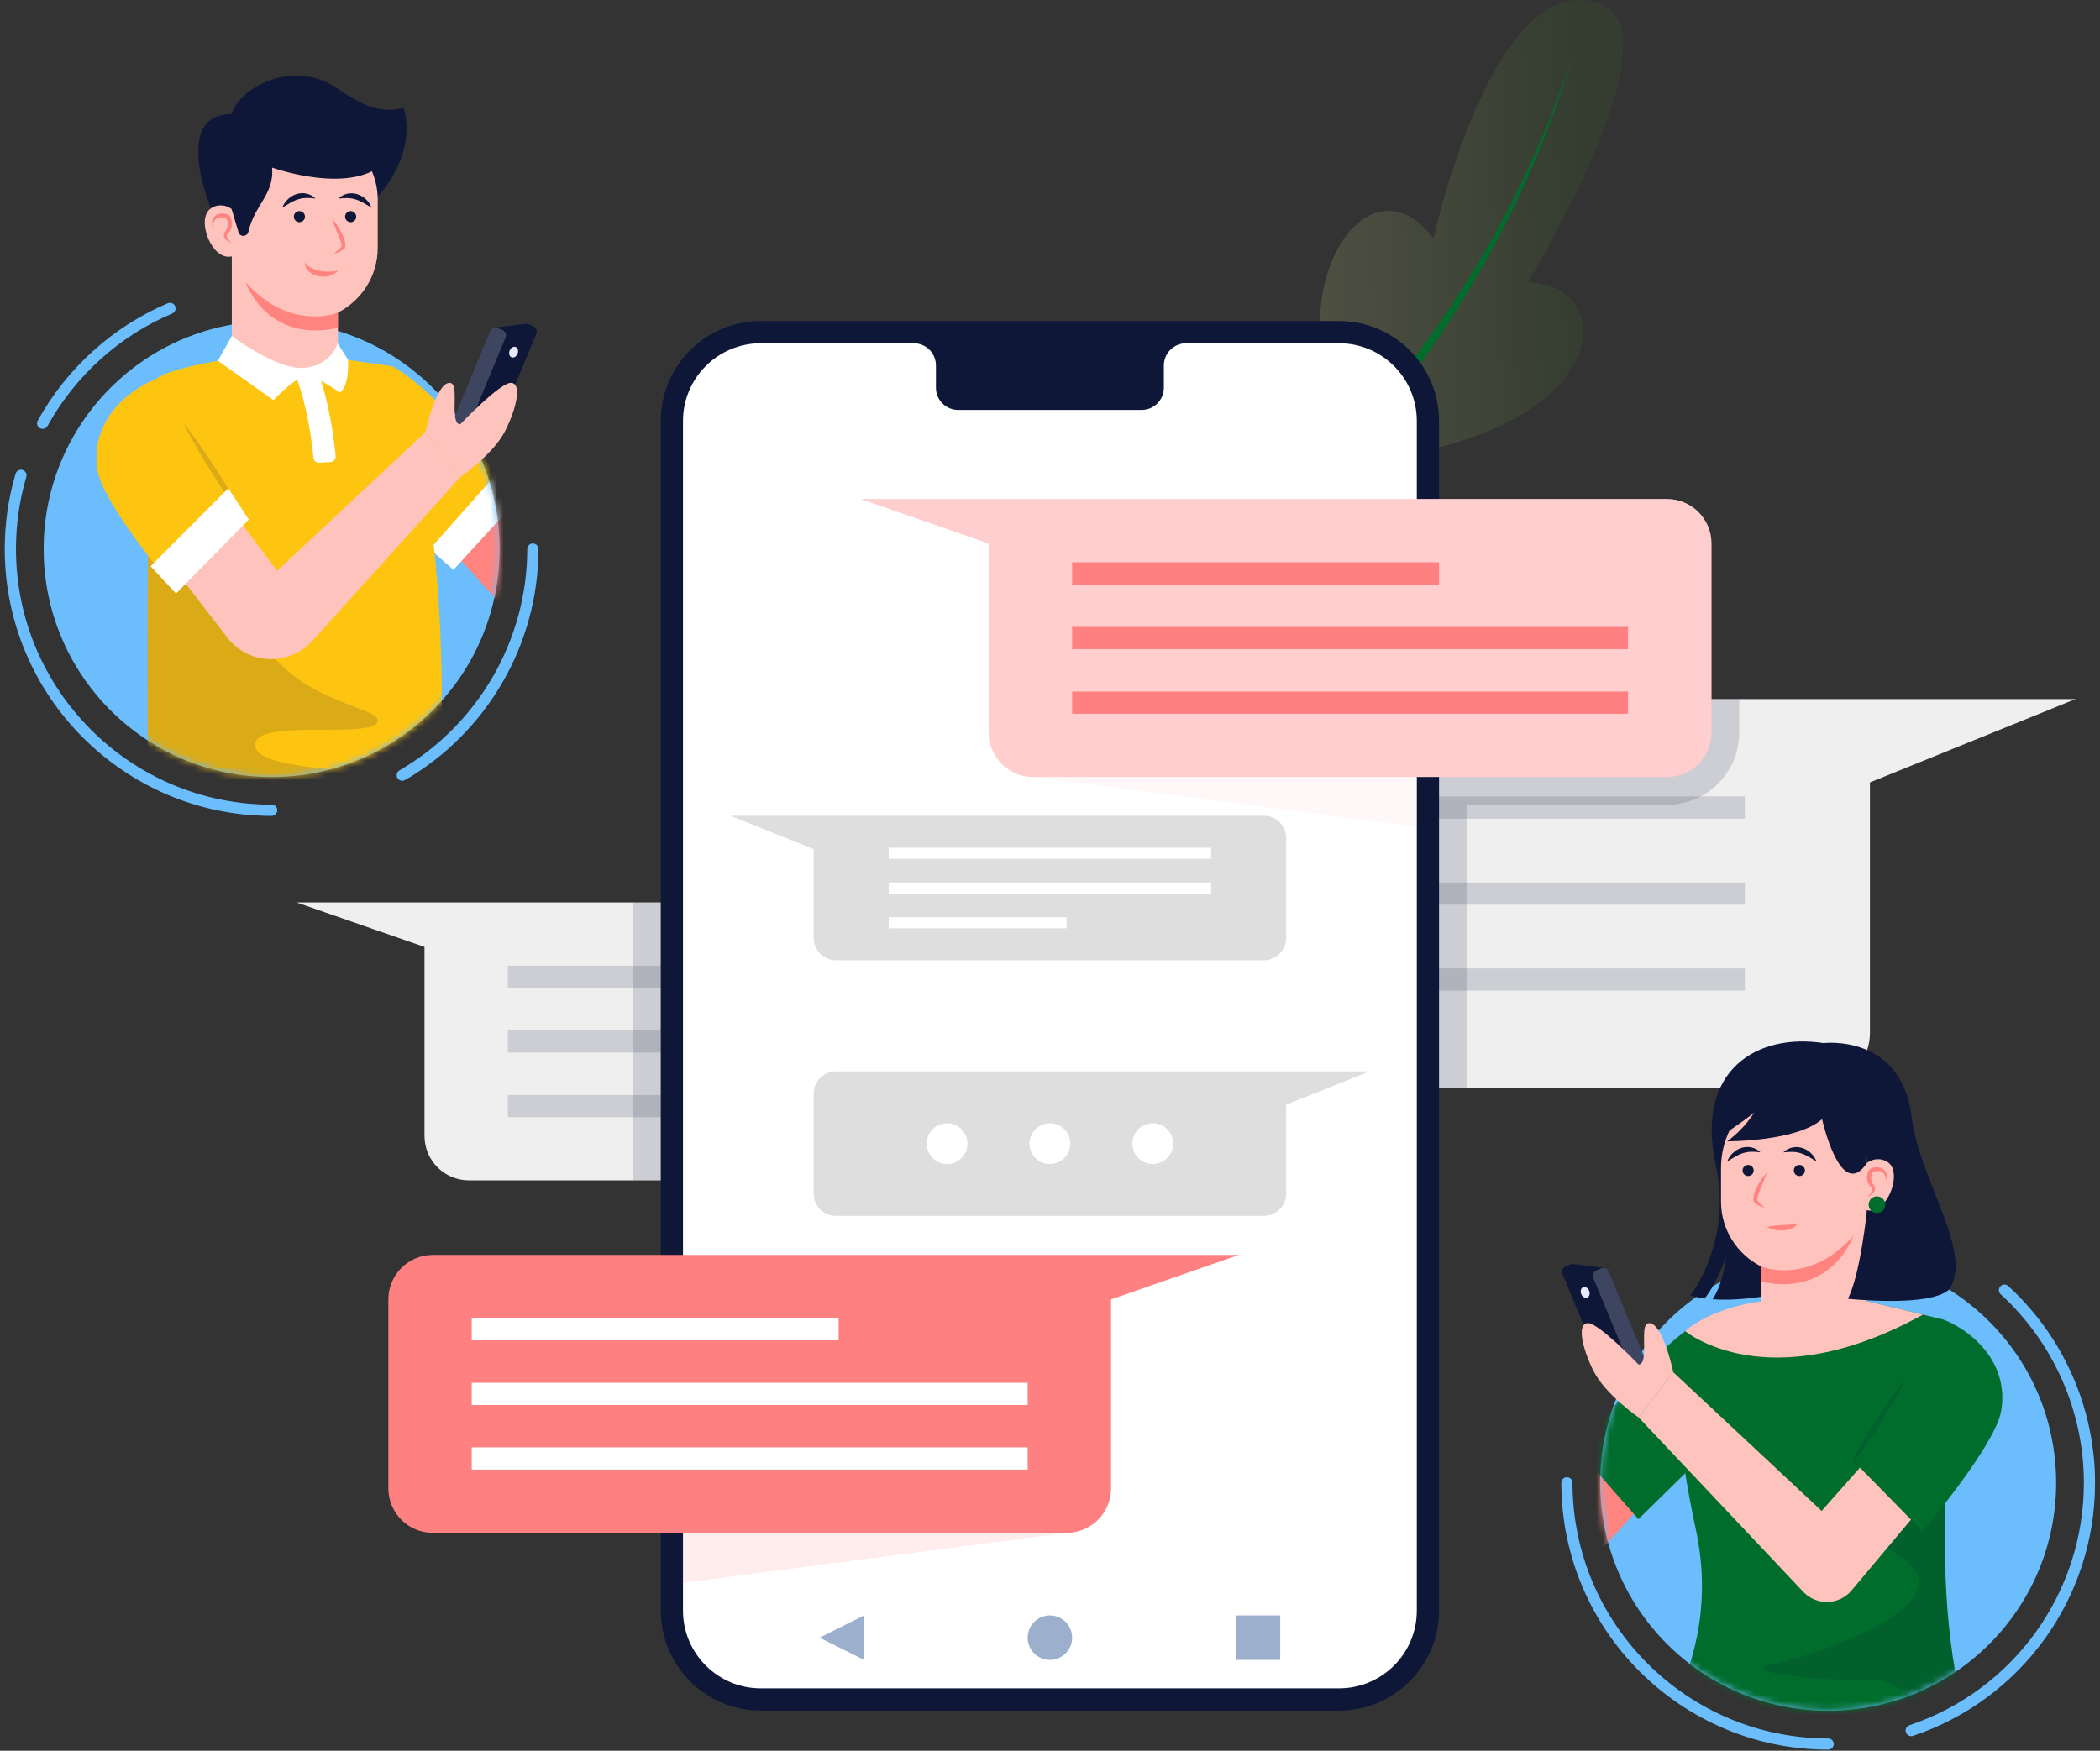 <svg width="319" height="266" viewBox="0 0 319 266" fill="none" xmlns="http://www.w3.org/2000/svg">
<rect x="0" y="0" width="319" height="266" fill="#333333" stroke="none"/>
<path d="M147.241 137.12H45.06L64.482 143.876V172.59C64.482 176.323 67.506 179.346 71.238 179.346H147.241C150.973 179.346 153.997 176.323 153.997 172.59V143.876C153.997 140.143 150.973 137.12 147.241 137.12Z" fill="#EFEFEF"/>
<g opacity="0.15">
<path d="M112.617 146.731H77.149V150.109H112.617V146.731Z" fill="#0E1738"/>
<path d="M141.329 166.367H77.149V169.745H141.329V166.367Z" fill="#0E1738"/>
<path d="M141.329 156.544H77.149V159.922H141.329V156.544Z" fill="#0E1738"/>
</g>
<path opacity="0.15" d="M153.997 172.591V143.877C153.997 140.144 150.974 137.12 147.241 137.12H96.15V179.347H147.241C150.974 179.347 153.997 176.323 153.997 172.591Z" fill="#0E1738"/>
<path d="M275.609 106.21H165.828C161.166 106.21 157.383 109.993 157.383 114.655V156.881C157.383 161.543 161.166 165.327 165.828 165.327H275.609C280.27 165.327 284.054 161.543 284.054 156.881V118.878L315.299 106.21H275.609Z" fill="#EFEFEF"/>
<path opacity="0.15" d="M176.376 137.457H265.046V134.079H176.376V137.457Z" fill="#0E1738"/>
<path opacity="0.15" d="M176.376 124.393L265.046 124.393V121.014L176.376 121.014V124.393Z" fill="#0E1738"/>
<path opacity="0.15" d="M203.399 150.514H265.046V147.136H203.399V150.514Z" fill="#0E1738"/>
<path opacity="0.15" d="M165.828 106.21C161.166 106.21 157.383 109.993 157.383 114.655V156.881C157.383 161.543 161.166 165.327 165.828 165.327H222.821V122.281H253.222C259.277 122.281 264.2 117.357 264.2 111.302V106.21H165.828Z" fill="#0E1738"/>
<path d="M242.944 0.517C226.756 -5.057 217.754 36.249 217.754 36.249C207.198 22.036 192.419 46.688 205.931 66.07L211.564 69.38C245.199 64.262 245.765 43.293 232.11 42.87C232.11 42.87 255.257 4.757 242.944 0.526V0.517Z" fill="url(#paint0_linear_62_2762)" fill-opacity="0.15"/>
<path d="M204.461 66.787L207.298 63.587C208.236 62.514 209.215 61.467 210.094 60.344C211.884 58.123 213.725 55.935 215.38 53.604C218.834 49.052 221.942 44.239 224.889 39.332C227.836 34.425 230.437 29.316 232.818 24.105C235.174 18.886 237.294 13.54 238.865 8.025C237.429 13.582 235.436 18.987 233.207 24.274C230.944 29.552 228.461 34.746 225.623 39.754C222.786 44.754 219.78 49.677 216.41 54.347C214.797 56.737 212.999 58.984 211.242 61.273C210.389 62.43 209.426 63.511 208.506 64.617L205.719 67.919L204.469 66.787H204.461Z" fill="#006D2C"/>
<path d="M203.398 48.774H115.573C107.178 48.774 100.372 55.58 100.372 63.975V244.704C100.372 253.1 107.178 259.906 115.573 259.906H203.398C211.793 259.906 218.598 253.1 218.598 244.704V63.975C218.598 55.58 211.793 48.774 203.398 48.774Z" fill="#0E1738"/>
<path d="M215.221 244.704V63.975C215.221 57.445 209.928 52.152 203.398 52.152L115.573 52.152C109.044 52.152 103.75 57.445 103.75 63.975L103.75 244.704C103.75 251.234 109.044 256.528 115.573 256.528H203.398C209.928 256.528 215.221 251.234 215.221 244.704Z" fill="white"/>
<path d="M176.797 52.152H138.796C140.662 52.152 142.174 53.664 142.174 55.53V58.908C142.174 60.775 143.685 62.286 145.552 62.286H173.419C175.286 62.286 176.797 60.775 176.797 58.908V55.53C176.797 53.664 178.309 52.152 180.175 52.152H176.797Z" fill="#0E1738"/>
<path d="M191.998 123.945H110.929L123.596 129.012V142.525C123.596 144.391 125.107 145.903 126.974 145.903H191.998C193.864 145.903 195.376 144.391 195.376 142.525V127.323C195.376 125.457 193.864 123.945 191.998 123.945Z" fill="#DEDEDE"/>
<path d="M183.975 134.079H134.996V135.768H183.975V134.079Z" fill="white"/>
<path d="M162.019 139.358H134.996V141.047H162.019V139.358Z" fill="white"/>
<path d="M183.975 128.802H134.996V130.491H183.975V128.802Z" fill="white"/>
<path d="M191.998 162.785H126.974C125.107 162.785 123.596 164.297 123.596 166.163V181.365C123.596 183.231 125.107 184.743 126.974 184.743H191.998C193.864 184.743 195.376 183.231 195.376 181.365V167.852L208.043 162.785H191.998Z" fill="#DEDEDE"/>
<path d="M162.585 173.763C162.585 175.469 161.2 176.863 159.486 176.863C157.772 176.863 156.387 175.478 156.387 173.763C156.387 172.049 157.772 170.664 159.486 170.664C161.2 170.664 162.585 172.049 162.585 173.763Z" fill="white"/>
<path d="M178.207 173.763C178.207 175.469 176.822 176.863 175.108 176.863C173.394 176.863 172.009 175.478 172.009 173.763C172.009 172.049 173.394 170.664 175.108 170.664C176.822 170.664 178.207 172.049 178.207 173.763Z" fill="white"/>
<path d="M140.764 173.763C140.764 175.469 142.149 176.863 143.863 176.863C145.577 176.863 146.962 175.478 146.962 173.763C146.962 172.049 145.577 170.664 143.863 170.664C142.149 170.664 140.764 172.049 140.764 173.763Z" fill="white"/>
<path d="M159.485 252.204C161.351 252.204 162.863 250.691 162.863 248.826C162.863 246.96 161.351 245.448 159.485 245.448C157.62 245.448 156.107 246.96 156.107 248.826C156.107 250.691 157.62 252.204 159.485 252.204Z" fill="#9CAFCD"/>
<path d="M131.255 245.448V252.204L124.499 248.826L131.255 245.448Z" fill="#9CAFCD"/>
<path d="M194.472 245.448H187.716V252.204H194.472V245.448Z" fill="#9CAFCD"/>
<path d="M277.711 265.834C255.358 265.834 237.177 247.651 237.177 225.297C237.177 224.832 237.557 224.452 238.021 224.452C238.486 224.452 238.866 224.832 238.866 225.297C238.866 246.714 256.296 264.145 277.711 264.145C278.176 264.145 278.556 264.525 278.556 264.989C278.556 265.454 278.176 265.834 277.711 265.834Z" fill="#0891F9"/>
<path d="M290.319 263.782C289.964 263.782 289.635 263.563 289.517 263.208C289.365 262.769 289.61 262.287 290.049 262.135C305.908 256.815 316.557 242.002 316.557 225.297C316.557 214.445 311.946 203.998 303.915 196.642C303.569 196.33 303.552 195.789 303.864 195.451C304.177 195.105 304.709 195.08 305.055 195.401C313.441 203.077 318.246 213.972 318.246 225.305C318.246 242.745 307.133 258.191 290.589 263.748C290.496 263.782 290.412 263.791 290.319 263.791V263.782Z" fill="#0891F9"/>
<g opacity="0.4">
<path d="M277.711 265.834C255.358 265.834 237.177 247.651 237.177 225.297C237.177 224.832 237.557 224.452 238.021 224.452C238.486 224.452 238.866 224.832 238.866 225.297C238.866 246.714 256.296 264.145 277.711 264.145C278.176 264.145 278.556 264.525 278.556 264.989C278.556 265.454 278.176 265.834 277.711 265.834Z" fill="white"/>
<path d="M290.319 263.782C289.964 263.782 289.635 263.563 289.517 263.208C289.365 262.769 289.61 262.287 290.049 262.135C305.908 256.815 316.557 242.002 316.557 225.297C316.557 214.445 311.946 203.998 303.915 196.642C303.569 196.33 303.552 195.789 303.864 195.451C304.177 195.105 304.709 195.08 305.055 195.401C313.441 203.077 318.246 213.972 318.246 225.305C318.246 242.745 307.133 258.191 290.589 263.748C290.496 263.782 290.412 263.791 290.319 263.791V263.782Z" fill="white"/>
</g>
<path d="M277.71 259.923C296.832 259.923 312.334 244.42 312.334 225.297C312.334 206.174 296.832 190.671 277.71 190.671C258.588 190.671 243.087 206.174 243.087 225.297C243.087 244.42 258.588 259.923 277.71 259.923Z" fill="#0891F9"/>
<path opacity="0.4" d="M277.71 259.923C296.832 259.923 312.334 244.42 312.334 225.297C312.334 206.174 296.832 190.671 277.71 190.671C258.588 190.671 243.087 206.174 243.087 225.297C243.087 244.42 258.588 259.923 277.71 259.923Z" fill="white"/>
<mask id="mask0_62_2762" style="mask-type:luminance" maskUnits="userSpaceOnUse" x="243" y="190" width="70" height="70">
<path d="M312.334 225.297C312.334 244.417 296.829 259.922 277.71 259.922C258.591 259.922 243.087 244.417 243.087 225.297C243.087 206.177 258.591 190.671 277.71 190.671C296.829 190.671 312.334 206.177 312.334 225.297Z" fill="white"/>
</mask>
<g mask="url(#mask0_62_2762)">
<path d="M250.502 227.45L241.846 237.01L234.879 229.426L244.312 218.87L250.502 227.45Z" fill="#FF847F"/>
<path d="M258.667 200.484C258.667 200.484 249.8 204.926 240.367 221.116L248.888 230.828L266.343 213.659L258.658 200.484H258.667Z" fill="#006D2C"/>
<path d="M267.535 197.697H283.648L295.166 200.484C298.73 207.232 292.126 234.248 297.962 258.588C297.962 258.588 269.165 263.444 254.176 258.588C254.176 258.588 260.923 247.93 257.638 232.526C254.775 219.081 253.703 209.369 258.668 200.484C258.668 200.484 262.485 198.964 267.527 197.697H267.535Z" fill="#006D2C"/>
<path opacity="0.15" d="M296.281 209.031L291.721 208.296C291.679 215.753 286.257 231.36 273.404 229.95C273.404 229.95 292.591 235.11 291.409 241.021C290.226 246.933 272.509 252.422 269.03 252.845C265.559 253.267 268.937 255.243 283.597 255.243C288.048 255.243 289.779 257.084 290.057 259.652C294.795 259.12 297.945 258.588 297.945 258.588C293.57 240.354 296.18 220.618 296.264 209.031H296.281Z" fill="#0E1738"/>
</g>
<path d="M296.027 195.966L275.946 195.122C275.946 195.122 267.239 197.925 260.145 197.41C261.868 194.877 262.223 190.789 262.223 190.789C262.223 190.789 261.176 194.378 258.963 197.284C258.195 197.182 257.46 197.039 256.768 196.836C256.768 196.836 263.202 188.771 260.635 176.998C257.468 162.481 267.003 156.941 277.001 158.486C277.001 158.486 288.925 157.008 290.403 169.82C291.467 179.059 299.971 190.553 296.027 195.966Z" fill="#0E1738"/>
<path d="M286.932 176.711C286.113 176.018 284.77 175.858 283.596 176.703V173.054C283.596 168.164 279.636 164.195 274.738 164.195C267.391 164.195 261.429 170.157 261.429 177.505V182.547C261.429 186.854 263.895 190.578 267.484 192.411V199.733L283.63 197.689L283.588 183.873C286.569 184.616 288.984 178.451 286.923 176.703L286.932 176.711Z" fill="#FFC3BD"/>
<path d="M267.493 192.428V194.734C278.412 197.115 281.537 187.75 281.537 187.75C275.955 194.126 269.723 193.273 267.493 192.428Z" fill="#FF847F"/>
<path d="M260.636 173.155C260.636 173.155 264.698 170.521 266.471 169.034C266.471 169.034 265.061 171.458 262.358 173.417C262.358 173.417 272.914 173.468 276.782 170.039C276.782 170.039 279.586 182.732 283.597 176.702L284.332 163.072L262.671 164.195L260.636 173.147V173.155Z" fill="#0E1738"/>
<path d="M292.067 183.037C285.843 185.596 283.605 183.881 283.605 183.881C283.605 183.881 282.592 193.745 280.7 197.335C280.7 197.335 293.013 198.669 296.036 195.967C296.036 195.967 296.036 189.312 292.067 183.037Z" fill="#0E1738"/>
<path d="M273.336 178.687C273.802 178.687 274.18 178.309 274.18 177.842C274.18 177.376 273.802 176.998 273.336 176.998C272.869 176.998 272.491 177.376 272.491 177.842C272.491 178.309 272.869 178.687 273.336 178.687Z" fill="#0E1738"/>
<path d="M265.55 178.687C266.016 178.687 266.394 178.309 266.394 177.842C266.394 177.376 266.016 176.998 265.55 176.998C265.083 176.998 264.705 177.376 264.705 177.842C264.705 178.309 265.083 178.687 265.55 178.687Z" fill="#0E1738"/>
<path d="M268.404 178.146C268.058 179.193 267.594 180.165 267.222 181.144C267.129 181.389 267.036 181.626 266.977 181.871C266.918 182.107 266.876 182.344 266.952 182.42C267.214 182.774 267.67 183.137 268.075 183.501C267.534 183.349 267.019 183.197 266.546 182.749C266.487 182.681 266.428 182.605 266.386 182.487C266.352 182.386 266.344 182.301 266.344 182.217C266.344 182.048 266.344 181.896 266.378 181.752C266.437 181.465 266.521 181.195 266.622 180.933C267.045 179.903 267.636 178.974 268.396 178.163L268.404 178.146Z" fill="#FF847F"/>
<path d="M275.945 176.482C275.084 175.967 274.349 175.469 273.539 175.224C272.736 174.954 271.9 174.979 270.896 175.097C271.25 174.734 271.706 174.481 272.221 174.363C272.728 174.236 273.285 174.27 273.8 174.43C274.822 174.768 275.599 175.562 275.945 176.499V176.482Z" fill="#0E1738"/>
<path d="M262.366 176.483C262.721 175.545 263.498 174.76 264.511 174.414C265.018 174.253 265.575 174.22 266.09 174.346C266.605 174.465 267.061 174.718 267.416 175.081C266.411 174.963 265.575 174.937 264.773 175.208C263.962 175.453 263.236 175.959 262.366 176.466V176.483Z" fill="#0E1738"/>
<path d="M268.404 186.414C269.248 186.212 270.034 186.186 270.802 186.136C271.191 186.136 271.571 186.093 271.942 186.068C272.322 186.026 272.685 186 273.082 185.832C272.922 186.262 272.491 186.533 272.094 186.693C271.689 186.862 271.258 186.929 270.836 186.955C269.992 186.98 269.156 186.845 268.396 186.414H268.404Z" fill="#FF847F"/>
<path d="M255.999 202.258C255.999 202.258 268.548 212.772 292.1 199.741L283.647 197.698C283.647 197.698 271.52 197.098 267.535 197.698C259.2 198.948 255.999 202.258 255.999 202.258Z" fill="#FFC3BD"/>
<path d="M283.672 181.871C284.137 181.407 284.66 180.714 284.221 180.376C284.179 180.343 284.111 180.275 284.035 180.191C283.968 180.115 283.9 180.022 283.858 179.937C283.757 179.76 283.698 179.566 283.655 179.371C283.579 178.983 283.596 178.594 283.715 178.206C283.782 178.012 283.858 177.809 284.086 177.623C284.323 177.463 284.491 177.429 284.694 177.387C285.074 177.328 285.488 177.328 285.86 177.513C286.24 177.682 286.51 178.054 286.594 178.417C286.67 178.789 286.645 179.143 286.569 179.49C286.493 178.806 286.231 178.113 285.674 177.969C285.412 177.893 285.108 177.893 284.821 177.969C284.686 178.003 284.517 178.062 284.475 178.105C284.432 178.138 284.365 178.265 284.331 178.392C284.238 178.654 284.221 178.974 284.263 179.262C284.28 179.405 284.314 179.549 284.373 179.675C284.399 179.743 284.441 179.794 284.475 179.853C284.508 179.895 284.551 179.963 284.627 180.055C284.753 180.224 284.855 180.452 284.829 180.689C284.804 180.917 284.694 181.103 284.576 181.246C284.314 181.525 284.019 181.711 283.706 181.863L283.672 181.871Z" fill="#FF847F"/>
<path d="M285.116 184.304C285.816 184.304 286.383 183.736 286.383 183.037C286.383 182.337 285.816 181.77 285.116 181.77C284.417 181.77 283.85 182.337 283.85 183.037C283.85 183.736 284.417 184.304 285.116 184.304Z" fill="#006D2C"/>
<path d="M238.6 192.131L237.82 192.454C237.389 192.632 237.185 193.126 237.363 193.557L243.18 207.602C243.359 208.033 243.853 208.237 244.284 208.059L245.064 207.736C245.495 207.557 245.699 207.063 245.521 206.632L239.704 192.588C239.525 192.157 239.031 191.952 238.6 192.131Z" fill="#0E1738"/>
<path d="M241.904 193.83L243.601 192.639L239.134 192.082L239.336 192.209L238.602 192.116L237.825 192.437C237.394 192.614 237.192 193.112 237.369 193.543L243.322 207.917C243.441 208.196 243.694 208.398 243.998 208.432L248.567 208.685L247.731 207.883L241.904 193.822V193.83Z" fill="#0E1738"/>
<path d="M241.697 193.342L243.258 192.696C243.687 192.518 244.183 192.724 244.361 193.153L250.178 207.197C250.356 207.626 250.15 208.123 249.721 208.301L248.941 208.624C248.512 208.801 248.015 208.596 247.837 208.167L241.697 193.342Z" fill="#0E1738"/>
<path opacity="0.2" d="M242.477 193.027L243.258 192.704C243.687 192.526 244.183 192.732 244.361 193.161L250.501 207.986L248.941 208.632C248.512 208.81 248.015 208.604 247.837 208.175L242.02 194.131C241.843 193.701 242.048 193.205 242.477 193.027Z" fill="white"/>
<path d="M241.118 197.149C240.789 197.284 240.375 197.047 240.197 196.617C240.02 196.186 240.147 195.721 240.476 195.586C240.806 195.451 241.219 195.688 241.397 196.118C241.574 196.549 241.447 197.014 241.118 197.149Z" fill="#E8E9FD"/>
<path d="M254.175 208.491L276.714 229.57L292.734 211.472L300.376 218.862L281.266 241.647C279.374 243.902 275.937 244.003 273.919 241.858L248.897 215.34L254.175 208.482V208.491Z" fill="#FFC3BD"/>
<path d="M248.897 215.357C248.897 215.357 243.856 211.877 242.065 208.305C240.275 204.733 239.532 201.034 241.221 201.034C242.91 201.034 248.897 207.317 248.897 207.317C248.897 207.317 249.564 207.503 249.716 205.966C249.919 203.981 249.328 201.042 250.51 201.034C252.596 201.008 254.184 208.499 254.184 208.499L248.906 215.357H248.897Z" fill="#FFC3BD"/>
<path d="M295.167 200.484C298.536 201.692 305.326 206.405 303.991 214.368C303.105 219.647 292.025 232.661 292.025 232.661L281.528 221.961L295.158 200.484H295.167Z" fill="#006D2C"/>
<g opacity="0.15">
<path d="M282.541 222.991C282.161 222.696 281.798 222.383 281.427 222.071L281.351 222.003L281.41 221.885C282.55 219.656 283.85 217.536 285.184 215.433C286.536 213.347 287.946 211.286 289.542 209.352C288.461 211.616 287.203 213.769 285.894 215.88C284.568 217.983 283.192 220.069 281.663 222.046L281.646 221.86C281.95 222.231 282.254 222.603 282.55 222.991H282.541Z" fill="#0E1738"/>
</g>
<path d="M6.476 65.157C6.341 65.157 6.197 65.123 6.07 65.056C5.665 64.828 5.513 64.312 5.741 63.907C10.132 55.952 17.15 49.618 25.493 46.079C25.924 45.902 26.422 46.096 26.599 46.527C26.785 46.957 26.583 47.456 26.152 47.633C18.146 51.02 11.424 57.092 7.219 64.718C7.067 64.996 6.78 65.157 6.476 65.157Z" fill="#0891F9"/>
<path d="M41.259 123.962C18.906 123.962 0.725 105.779 0.725 83.424C0.725 79.531 1.274 75.68 2.371 71.981C2.506 71.533 2.971 71.28 3.418 71.407C3.866 71.542 4.119 72.006 3.993 72.454C2.946 76.001 2.422 79.691 2.422 83.416C2.422 104.833 19.852 122.264 41.268 122.264C41.732 122.264 42.112 122.644 42.112 123.109C42.112 123.573 41.732 123.953 41.268 123.953L41.259 123.962Z" fill="#0891F9"/>
<path d="M61.113 118.633C60.826 118.633 60.539 118.481 60.378 118.21C60.142 117.805 60.285 117.29 60.682 117.053C72.657 110.103 80.097 97.216 80.097 83.424C80.097 82.96 80.477 82.58 80.941 82.58C81.406 82.58 81.785 82.96 81.785 83.424C81.785 97.824 74.025 111.268 61.527 118.514C61.392 118.591 61.248 118.624 61.104 118.624L61.113 118.633Z" fill="#0891F9"/>
<g opacity="0.4">
<path d="M6.476 65.157C6.341 65.157 6.197 65.123 6.07 65.056C5.665 64.828 5.513 64.312 5.741 63.907C10.132 55.952 17.15 49.618 25.493 46.079C25.924 45.902 26.422 46.096 26.599 46.527C26.785 46.957 26.583 47.456 26.152 47.633C18.146 51.02 11.424 57.092 7.219 64.718C7.067 64.996 6.78 65.157 6.476 65.157Z" fill="white"/>
<path d="M41.259 123.962C18.906 123.962 0.725 105.779 0.725 83.424C0.725 79.531 1.274 75.68 2.371 71.981C2.506 71.533 2.971 71.28 3.418 71.407C3.866 71.542 4.119 72.006 3.993 72.454C2.946 76.001 2.422 79.691 2.422 83.416C2.422 104.833 19.852 122.264 41.268 122.264C41.732 122.264 42.112 122.644 42.112 123.109C42.112 123.573 41.732 123.953 41.268 123.953L41.259 123.962Z" fill="white"/>
<path d="M61.113 118.633C60.826 118.633 60.539 118.481 60.378 118.21C60.142 117.805 60.285 117.29 60.682 117.053C72.657 110.103 80.097 97.216 80.097 83.424C80.097 82.96 80.477 82.58 80.941 82.58C81.406 82.58 81.785 82.96 81.785 83.424C81.785 97.824 74.025 111.268 61.527 118.514C61.392 118.591 61.248 118.624 61.104 118.624L61.113 118.633Z" fill="white"/>
</g>
<path d="M41.259 118.05C60.381 118.05 75.882 102.548 75.882 83.424C75.882 64.301 60.381 48.799 41.259 48.799C22.137 48.799 6.636 64.301 6.636 83.424C6.636 102.548 22.137 118.05 41.259 118.05Z" fill="#0891F9"/>
<path opacity="0.4" d="M41.259 118.05C60.381 118.05 75.882 102.548 75.882 83.424C75.882 64.301 60.381 48.799 41.259 48.799C22.137 48.799 6.636 64.301 6.636 83.424C6.636 102.548 22.137 118.05 41.259 118.05Z" fill="white"/>
<mask id="mask1_62_2762" style="mask-type:luminance" maskUnits="userSpaceOnUse" x="6" y="48" width="70" height="71">
<path d="M75.882 83.424C75.882 102.545 60.378 118.05 41.259 118.05C22.14 118.05 6.636 102.553 6.636 83.424C6.636 64.296 22.14 48.799 41.259 48.799C60.378 48.799 75.882 64.304 75.882 83.424Z" fill="white"/>
</mask>
<g mask="url(#mask1_62_2762)">
<path d="M67.726 82.605L76.381 92.165L83.348 84.581L73.916 74.025L67.726 82.605Z" fill="#FF847F"/>
<path d="M59.559 55.639C59.559 55.639 68.426 60.082 77.859 76.271L69.338 85.983L51.883 68.814L59.568 55.639H59.559Z" fill="#FEC510"/>
<path d="M68.882 86.574L78.551 76.018L75.536 71.871L65.293 83.424L68.882 86.574Z" fill="white"/>
<path d="M35.179 54.466H51.291L59.567 55.648C59.567 55.648 70.022 75.241 66.34 129.206C60.378 133.606 30.627 133.927 22.554 128.657C22.554 128.657 21.819 59.347 23.66 57.633C25.501 55.918 35.179 54.466 35.179 54.466Z" fill="#FEC510"/>
<path opacity="0.15" d="M38.903 113.743C37.07 108.676 57.118 112.578 57.38 109.52C57.557 107.409 46.081 106.843 40.313 98.119C35.102 90.24 24.698 72.032 22.731 68.578C22.123 88.517 22.545 128.657 22.545 128.657C30.618 133.919 60.369 133.606 66.331 129.206C66.55 125.955 66.719 122.839 66.846 119.832C58.334 116.597 40.22 117.391 38.903 113.743Z" fill="#0E1738"/>
</g>
<path d="M61.289 16.411C55.868 17.763 52.135 13.574 49.484 12.425C42.821 9.545 36.15 13.92 35.178 17.323C27.139 17.323 30.306 28.53 33.489 35.118H51.367C65.022 25.777 61.298 16.403 61.298 16.403L61.289 16.411Z" fill="#0E1738"/>
<path d="M46.291 19.274C40.169 19.274 35.212 24.24 35.212 30.354V31.773C34.038 30.929 32.696 31.089 31.876 31.782C29.807 33.521 32.231 39.686 35.212 38.952V55.961H51.325V47.498C54.914 45.666 57.379 41.941 57.379 37.634V30.363C57.379 24.24 52.414 19.283 46.3 19.283L46.291 19.274Z" fill="#FFC3BD"/>
<path d="M37.281 42.82C37.281 42.82 40.397 52.203 51.325 49.821V47.507C49.095 48.352 42.872 49.196 37.281 42.82Z" fill="#FF847F"/>
<path d="M35.179 31.748L36.235 35.295C36.353 35.734 36.834 35.962 37.248 35.776L37.307 35.751C37.527 35.658 37.679 35.464 37.73 35.227C38.692 31.013 41.665 29.586 41.335 25.464C41.335 25.464 53.766 29.907 58.698 24.367C63.629 18.826 43.362 15.33 38.946 17.154C34.529 18.97 35.179 31.739 35.179 31.739V31.748Z" fill="#0E1738"/>
<path d="M45.48 33.759C45.947 33.759 46.325 33.38 46.325 32.914C46.325 32.448 45.947 32.07 45.48 32.07C45.014 32.07 44.636 32.448 44.636 32.914C44.636 33.38 45.014 33.759 45.48 33.759Z" fill="#0E1738"/>
<path d="M53.266 33.759C53.733 33.759 54.111 33.38 54.111 32.914C54.111 32.448 53.733 32.07 53.266 32.07C52.8 32.07 52.422 32.448 52.422 32.914C52.422 33.38 52.8 33.759 53.266 33.759Z" fill="#0E1738"/>
<path d="M50.404 33.218C51.164 34.02 51.747 34.958 52.177 35.988C52.279 36.25 52.363 36.52 52.422 36.807C52.456 36.951 52.465 37.103 52.456 37.272C52.456 37.356 52.439 37.441 52.414 37.542C52.372 37.66 52.312 37.736 52.253 37.804C51.78 38.251 51.265 38.412 50.725 38.555C51.13 38.192 51.586 37.829 51.848 37.474C51.924 37.398 51.882 37.162 51.823 36.925C51.764 36.689 51.671 36.444 51.578 36.199C51.198 35.219 50.742 34.257 50.395 33.201L50.404 33.218Z" fill="#FF847F"/>
<path d="M42.871 31.563C43.226 30.625 44.003 29.84 45.016 29.494C45.523 29.333 46.08 29.299 46.595 29.426C47.102 29.544 47.566 29.798 47.921 30.161C46.916 30.043 46.08 30.017 45.278 30.288C44.467 30.532 43.741 31.039 42.871 31.546V31.563Z" fill="#0E1738"/>
<path d="M56.45 31.563C55.589 31.048 54.854 30.549 54.044 30.305C53.241 30.034 52.405 30.06 51.4 30.178C51.755 29.815 52.211 29.561 52.726 29.443C53.233 29.317 53.79 29.35 54.305 29.511C55.327 29.849 56.104 30.642 56.45 31.58V31.563Z" fill="#0E1738"/>
<path d="M51.358 41.132C51.029 41.537 50.531 41.79 50.024 41.925C49.509 42.06 48.968 42.069 48.445 41.976C47.921 41.866 47.398 41.663 46.984 41.292C46.57 40.937 46.266 40.405 46.291 39.882C46.612 40.295 46.967 40.557 47.356 40.752C47.744 40.937 48.166 41.072 48.597 41.148C49.028 41.241 49.475 41.267 49.931 41.275C50.387 41.275 50.843 41.233 51.35 41.132H51.358Z" fill="#FF847F"/>
<path d="M35.136 36.95C34.824 36.798 34.528 36.604 34.266 36.334C34.148 36.19 34.03 36.005 34.013 35.776C33.988 35.54 34.089 35.312 34.216 35.143C34.292 35.05 34.342 34.991 34.368 34.94C34.401 34.881 34.444 34.831 34.469 34.763C34.528 34.636 34.562 34.493 34.579 34.349C34.621 34.062 34.596 33.741 34.511 33.479C34.477 33.353 34.401 33.218 34.368 33.192C34.325 33.15 34.157 33.091 34.021 33.057C33.734 32.981 33.43 32.981 33.169 33.057C32.611 33.192 32.358 33.893 32.273 34.577C32.197 34.239 32.172 33.876 32.248 33.505C32.333 33.142 32.603 32.77 32.983 32.601C33.354 32.415 33.768 32.415 34.148 32.474C34.351 32.517 34.52 32.55 34.756 32.711C34.984 32.897 35.06 33.099 35.128 33.294C35.237 33.682 35.254 34.071 35.187 34.459C35.145 34.653 35.086 34.839 34.984 35.025C34.942 35.118 34.874 35.202 34.807 35.278C34.722 35.363 34.655 35.43 34.621 35.464C34.182 35.793 34.706 36.486 35.17 36.959L35.136 36.95Z" fill="#FF847F"/>
<path d="M73.753 64.864L74.533 65.187C74.964 65.366 75.458 65.161 75.637 64.73L81.454 50.686C81.632 50.255 81.427 49.761 80.997 49.582L80.216 49.259C79.785 49.081 79.291 49.285 79.113 49.716L73.296 63.761C73.118 64.191 73.322 64.685 73.753 64.864Z" fill="#0E1738"/>
<path d="M76.914 50.969L75.216 49.778L79.684 49.221L79.481 49.348L80.216 49.255L80.993 49.576C81.423 49.753 81.626 50.251 81.449 50.682L75.495 65.056C75.377 65.335 75.124 65.537 74.82 65.571L70.251 65.824L71.087 65.022L76.914 50.961V50.969Z" fill="#0E1738"/>
<path d="M69.875 65.762L69.095 65.439C68.666 65.261 68.46 64.764 68.638 64.335L74.455 50.291C74.633 49.862 75.129 49.656 75.558 49.834L77.119 50.48L70.978 65.305C70.801 65.734 70.304 65.939 69.875 65.762Z" fill="#0E1738"/>
<path opacity="0.2" d="M69.875 65.762L68.315 65.115L74.455 50.291C74.633 49.862 75.129 49.656 75.558 49.834L76.338 50.157C76.767 50.335 76.973 50.831 76.795 51.26L70.978 65.305C70.801 65.734 70.304 65.939 69.875 65.762Z" fill="white"/>
<path d="M77.699 54.288C78.028 54.423 78.442 54.187 78.619 53.756C78.797 53.326 78.67 52.861 78.341 52.726C78.011 52.591 77.597 52.827 77.42 53.258C77.243 53.689 77.37 54.153 77.699 54.288Z" fill="#E8E9FD"/>
<path d="M64.642 65.639L42.103 86.719L27.038 66.796L18.433 76.01L34.511 96.861C37.729 101.033 43.936 101.27 47.466 97.359L69.912 72.497L64.634 65.631L64.642 65.639Z" fill="#FFC3BD"/>
<path d="M69.92 72.497C69.92 72.497 74.962 69.017 76.752 65.445C78.542 61.872 79.285 58.173 77.596 58.173C75.907 58.173 69.92 64.457 69.92 64.457C69.92 64.457 69.253 64.642 69.101 63.105C68.898 61.121 69.49 58.182 68.307 58.173C66.221 58.148 64.634 65.639 64.634 65.639L69.912 72.505L69.92 72.497Z" fill="#FFC3BD"/>
<path d="M23.652 57.633C20.283 58.84 13.493 63.553 14.828 71.517C15.714 76.795 26.794 89.809 26.794 89.809L37.291 79.109L23.661 57.633H23.652Z" fill="#FEC510"/>
<path opacity="0.15" d="M36.277 80.131C36.572 79.751 36.876 79.379 37.189 79.016L37.172 79.177C35.407 76.837 33.794 74.405 32.24 71.939C30.695 69.465 29.2 66.948 27.899 64.322C29.724 66.619 31.362 69.042 32.941 71.492C34.512 73.949 36.032 76.441 37.391 79.042L37.442 79.143L37.374 79.202C37.011 79.523 36.648 79.835 36.277 80.139V80.131Z" fill="#0E1738"/>
<path d="M26.743 90.181L37.788 78.948L34.681 74.194L22.875 86.034L26.743 90.181Z" fill="white"/>
<path d="M47.61 69.54C47.424 67.513 46.782 62.015 44.967 57.21L48.125 56.019C50.118 61.298 50.785 67.125 50.979 69.295C51.022 69.768 50.658 70.182 50.186 70.207L48.497 70.309C48.041 70.334 47.652 70.005 47.61 69.549V69.54Z" fill="white"/>
<path d="M33.093 54.812L35.213 51.045C35.213 51.045 41.969 56.18 46.115 55.901C50.261 55.623 51.292 52.168 51.292 52.168L52.871 54.685C52.871 54.685 53.124 58.747 51.579 59.659C51.579 59.659 47.813 56.746 46.115 57.236C44.426 57.725 41.538 60.791 41.538 60.791L33.085 54.812H33.093Z" fill="white"/>
<path d="M253.221 75.824H130.772L150.195 82.58V111.294C150.195 115.027 153.219 118.05 156.951 118.05H253.221C256.954 118.05 259.977 115.027 259.977 111.294V82.58C259.977 78.847 256.954 75.824 253.221 75.824Z" fill="#FFCECE"/>
<path opacity="0.5" d="M156.951 75.824H253.221C256.954 75.824 259.977 78.847 259.977 82.58V111.294C259.977 115.027 256.954 118.05 253.221 118.05H156.951C153.219 118.05 150.195 115.027 150.195 111.294V82.58L130.772 75.824H156.951Z" fill="#FFCECE"/>
<path d="M218.597 85.434H162.862V88.812H218.597V85.434Z" fill="#FF8080"/>
<path d="M247.31 105.069H162.862V108.447H247.31V105.069Z" fill="#FF8080"/>
<path d="M247.31 95.248H162.862V98.626H247.31V95.248Z" fill="#FF8080"/>
<path opacity="0.15" d="M156.951 118.05L215.22 125.651V118.05H156.951Z" fill="#FFCECE"/>
<path d="M162.018 190.671H65.748C62.015 190.671 58.992 193.695 58.992 197.428V226.142C58.992 229.874 62.015 232.898 65.748 232.898H162.018C165.75 232.898 168.774 229.874 168.774 226.142V197.428L188.196 190.671H162.018Z" fill="#FF8080"/>
<path d="M127.394 200.274H71.659V203.652H127.394V200.274Z" fill="white"/>
<path d="M156.106 219.909H71.659V223.287H156.106V219.909Z" fill="white"/>
<path d="M156.106 210.095H71.659V213.474H156.106V210.095Z" fill="white"/>
<path opacity="0.15" d="M162.019 232.898L103.75 240.499V232.898H162.019Z" fill="#FF8080"/>
<defs>
<linearGradient id="paint0_linear_62_2762" x1="251.523" y1="-1.28326e-05" x2="193.343" y2="2.999" gradientUnits="userSpaceOnUse">
<stop offset="0.214" stop-color="#3B781F"/>
<stop offset="1" stop-color="#FDFFA7"/>
</linearGradient>
</defs>
</svg>
